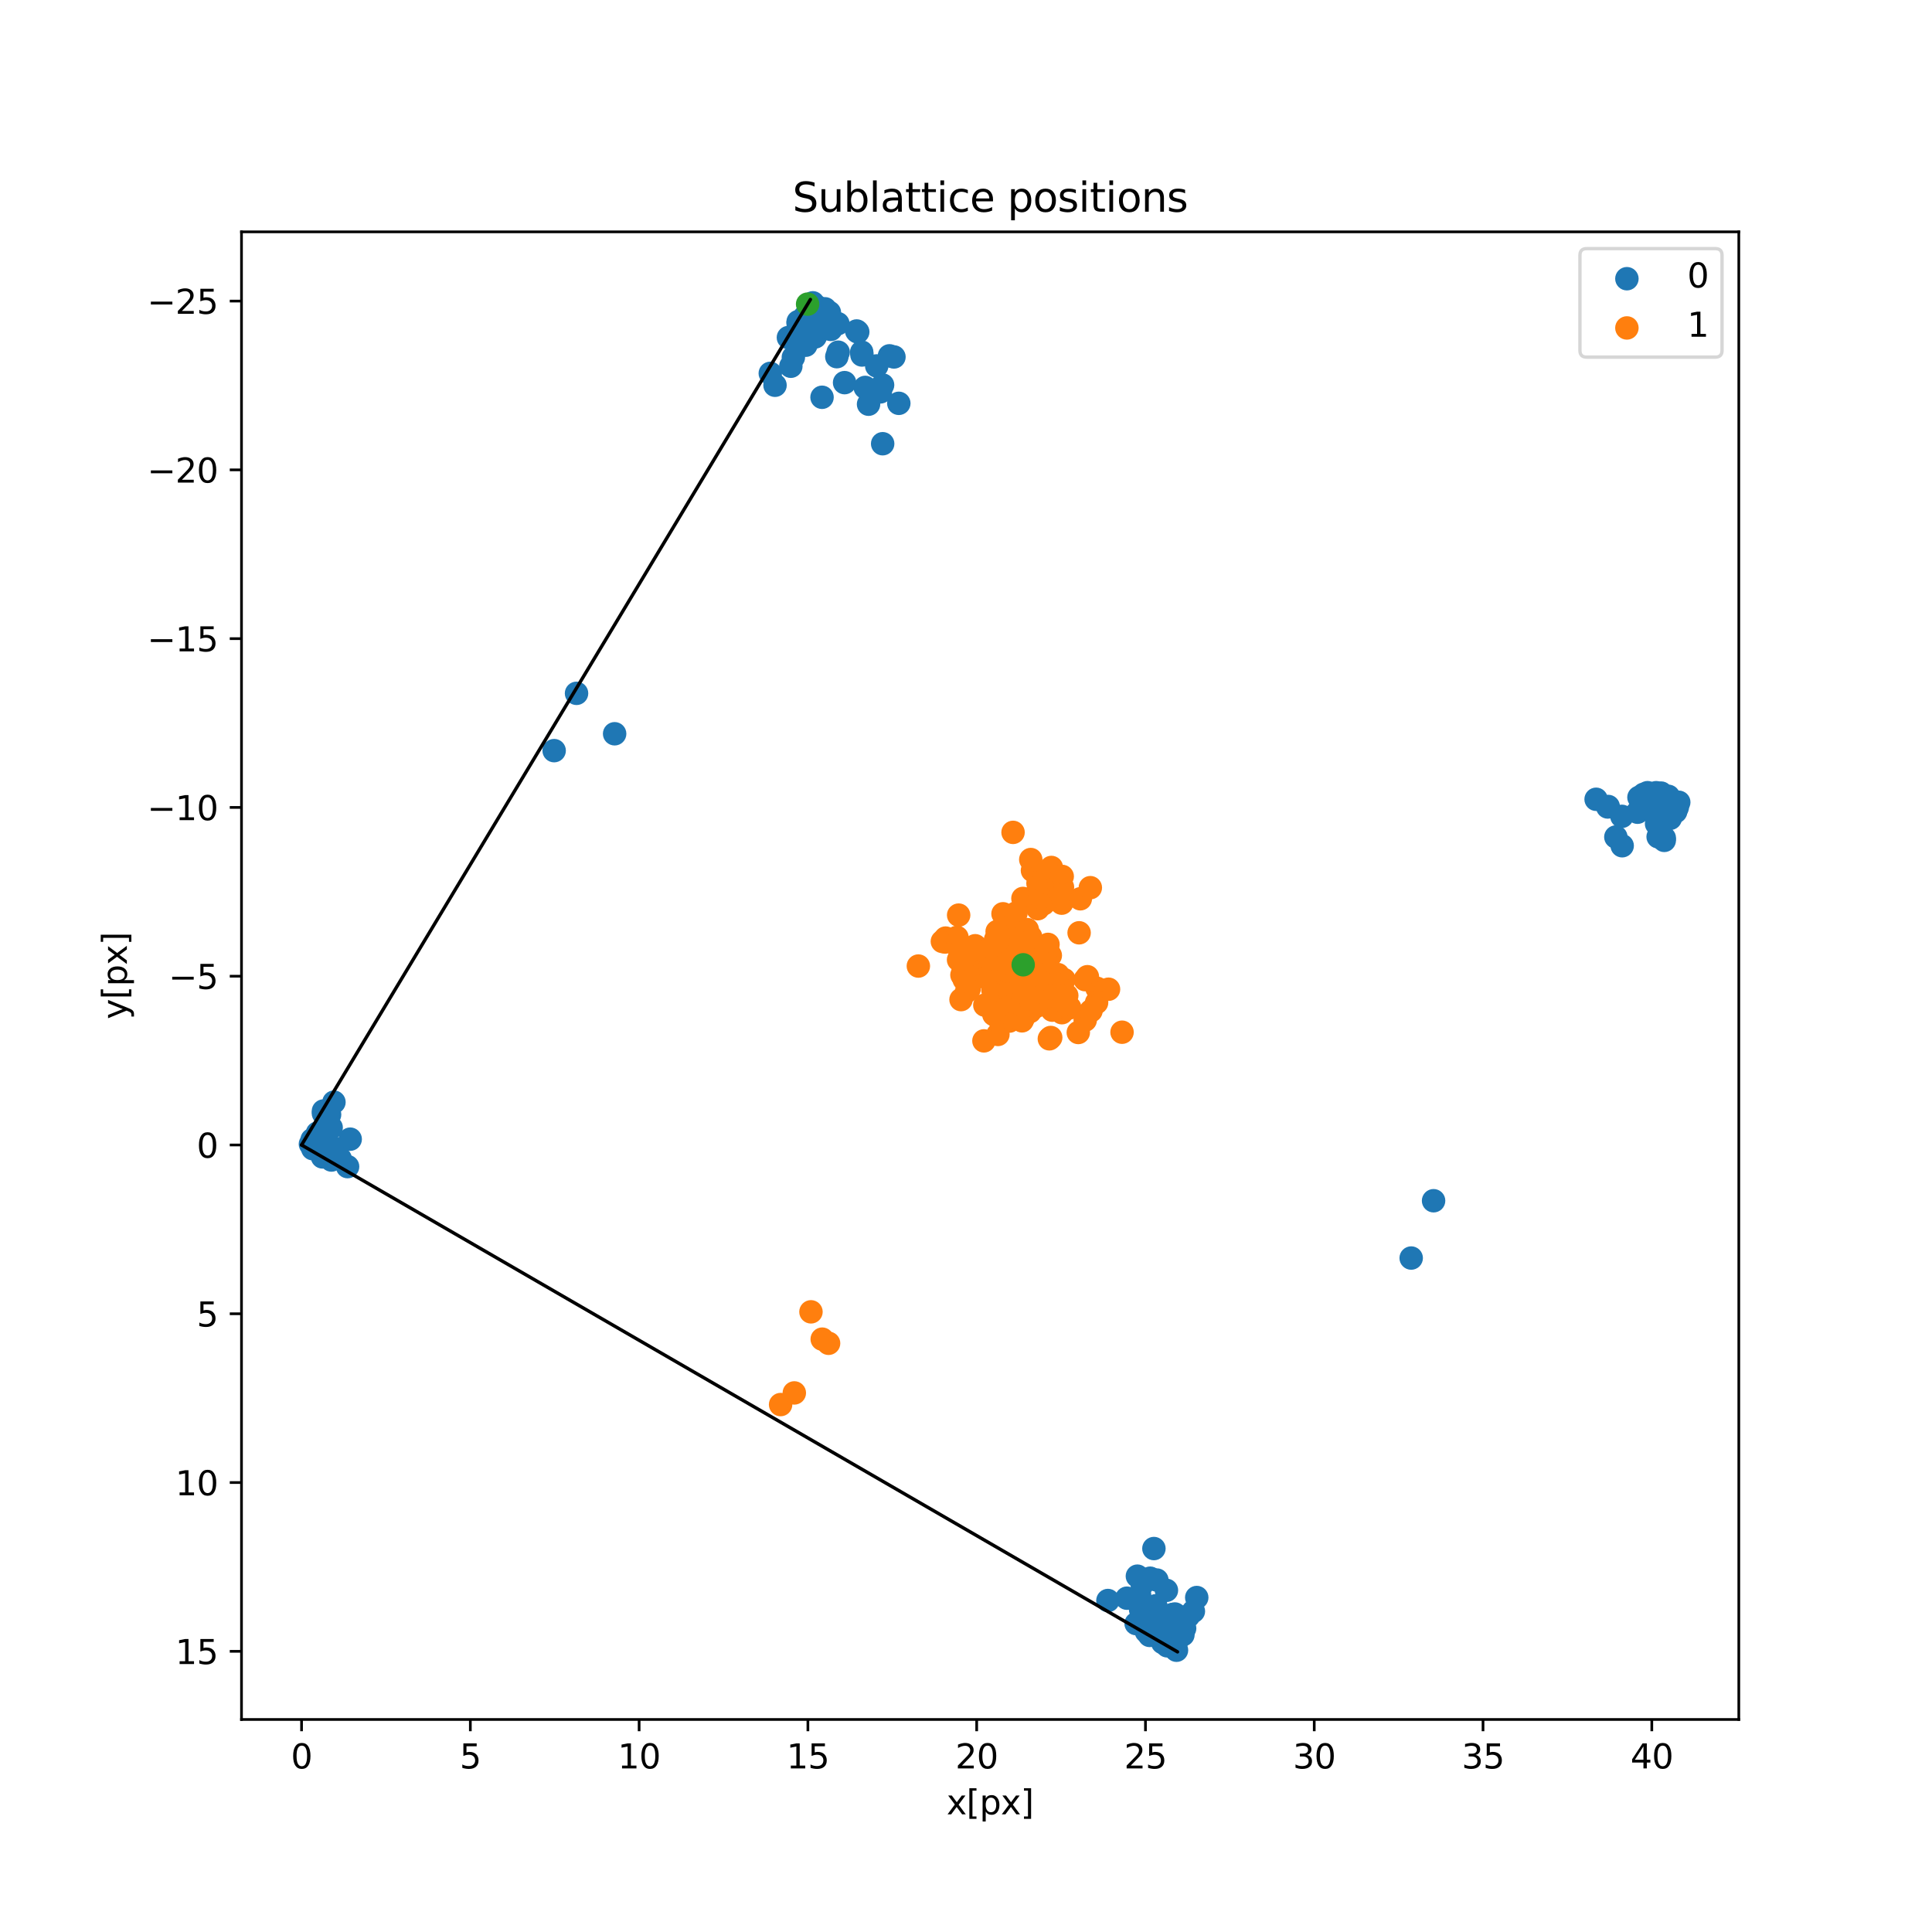 <?xml version="1.0" encoding="utf-8" standalone="no"?>
<!DOCTYPE svg PUBLIC "-//W3C//DTD SVG 1.1//EN"
  "http://www.w3.org/Graphics/SVG/1.1/DTD/svg11.dtd">
<svg xmlns:xlink="http://www.w3.org/1999/xlink" width="576pt" height="576pt" viewBox="0 0 576 576" xmlns="http://www.w3.org/2000/svg" version="1.1">
 <defs>
  <style type="text/css">*{stroke-linejoin: round; stroke-linecap: butt}</style>
 </defs>
 <g id="figure_1">
  <g id="patch_1">
   <path d="M 0 576 
L 576 576 
L 576 0 
L 0 0 
z
" style="fill: #ffffff"/>
  </g>
  <g id="axes_1">
   <g id="patch_2">
    <path d="M 72 512.64 
L 518.4 512.64 
L 518.4 69.12 
L 72 69.12 
z
" style="fill: #ffffff"/>
   </g>
   <g id="PathCollection_1">
    <defs>
     <path id="m4d9308fcfe" d="M 0 3 
C 0.796 3 1.559 2.684 2.121 2.121 
C 2.684 1.559 3 0.796 3 0 
C 3 -0.796 2.684 -1.559 2.121 -2.121 
C 1.559 -2.684 0.796 -3 0 -3 
C -0.796 -3 -1.559 -2.684 -2.121 -2.121 
C -2.684 -1.559 -3 -0.796 -3 0 
C -3 0.796 -2.684 1.559 -2.121 2.121 
C -1.559 2.684 -0.796 3 0 3 
z
" style="stroke: #1f77b4"/>
    </defs>
    <g clip-path="url(#pa09d59e43c)">
     <use xlink:href="#m4d9308fcfe" x="483.548" y="243.385" style="fill: #1f77b4; stroke: #1f77b4"/>
     <use xlink:href="#m4d9308fcfe" x="479.469" y="240.446" style="fill: #1f77b4; stroke: #1f77b4"/>
     <use xlink:href="#m4d9308fcfe" x="488.634" y="237.727" style="fill: #1f77b4; stroke: #1f77b4"/>
     <use xlink:href="#m4d9308fcfe" x="493.757" y="236.337" style="fill: #1f77b4; stroke: #1f77b4"/>
     <use xlink:href="#m4d9308fcfe" x="247.69" y="98.206" style="fill: #1f77b4; stroke: #1f77b4"/>
     <use xlink:href="#m4d9308fcfe" x="346.572" y="483.809" style="fill: #1f77b4; stroke: #1f77b4"/>
     <use xlink:href="#m4d9308fcfe" x="104.405" y="339.626" style="fill: #1f77b4; stroke: #1f77b4"/>
     <use xlink:href="#m4d9308fcfe" x="499.62" y="240.126" style="fill: #1f77b4; stroke: #1f77b4"/>
     <use xlink:href="#m4d9308fcfe" x="96.437" y="331.23" style="fill: #1f77b4; stroke: #1f77b4"/>
     <use xlink:href="#m4d9308fcfe" x="103.627" y="347.809" style="fill: #1f77b4; stroke: #1f77b4"/>
     <use xlink:href="#m4d9308fcfe" x="427.403" y="357.983" style="fill: #1f77b4; stroke: #1f77b4"/>
     <use xlink:href="#m4d9308fcfe" x="350.092" y="490.276" style="fill: #1f77b4; stroke: #1f77b4"/>
     <use xlink:href="#m4d9308fcfe" x="488.209" y="242.15" style="fill: #1f77b4; stroke: #1f77b4"/>
     <use xlink:href="#m4d9308fcfe" x="165.212" y="223.793" style="fill: #1f77b4; stroke: #1f77b4"/>
     <use xlink:href="#m4d9308fcfe" x="92.994" y="341.65" style="fill: #1f77b4; stroke: #1f77b4"/>
     <use xlink:href="#m4d9308fcfe" x="496.177" y="250.546" style="fill: #1f77b4; stroke: #1f77b4"/>
     <use xlink:href="#m4d9308fcfe" x="346.608" y="483.148" style="fill: #1f77b4; stroke: #1f77b4"/>
     <use xlink:href="#m4d9308fcfe" x="246.042" y="97.967" style="fill: #1f77b4; stroke: #1f77b4"/>
     <use xlink:href="#m4d9308fcfe" x="183.244" y="218.763" style="fill: #1f77b4; stroke: #1f77b4"/>
     <use xlink:href="#m4d9308fcfe" x="343.78" y="480.292" style="fill: #1f77b4; stroke: #1f77b4"/>
     <use xlink:href="#m4d9308fcfe" x="345.316" y="486.059" style="fill: #1f77b4; stroke: #1f77b4"/>
     <use xlink:href="#m4d9308fcfe" x="251.802" y="114.077" style="fill: #1f77b4; stroke: #1f77b4"/>
     <use xlink:href="#m4d9308fcfe" x="243.04" y="100.435" style="fill: #1f77b4; stroke: #1f77b4"/>
     <use xlink:href="#m4d9308fcfe" x="344.023" y="461.68" style="fill: #1f77b4; stroke: #1f77b4"/>
     <use xlink:href="#m4d9308fcfe" x="258.947" y="120.509" style="fill: #1f77b4; stroke: #1f77b4"/>
     <use xlink:href="#m4d9308fcfe" x="237.964" y="95.891" style="fill: #1f77b4; stroke: #1f77b4"/>
     <use xlink:href="#m4d9308fcfe" x="171.887" y="206.707" style="fill: #1f77b4; stroke: #1f77b4"/>
     <use xlink:href="#m4d9308fcfe" x="497.767" y="240.135" style="fill: #1f77b4; stroke: #1f77b4"/>
     <use xlink:href="#m4d9308fcfe" x="420.728" y="375.069" style="fill: #1f77b4; stroke: #1f77b4"/>
     <use xlink:href="#m4d9308fcfe" x="229.652" y="111.308" style="fill: #1f77b4; stroke: #1f77b4"/>
     <use xlink:href="#m4d9308fcfe" x="263.129" y="114.78" style="fill: #1f77b4; stroke: #1f77b4"/>
     <use xlink:href="#m4d9308fcfe" x="494.981" y="243.634" style="fill: #1f77b4; stroke: #1f77b4"/>
     <use xlink:href="#m4d9308fcfe" x="349.574" y="481.341" style="fill: #1f77b4; stroke: #1f77b4"/>
     <use xlink:href="#m4d9308fcfe" x="242.347" y="100.585" style="fill: #1f77b4; stroke: #1f77b4"/>
     <use xlink:href="#m4d9308fcfe" x="98.823" y="345.843" style="fill: #1f77b4; stroke: #1f77b4"/>
     <use xlink:href="#m4d9308fcfe" x="96.431" y="331.935" style="fill: #1f77b4; stroke: #1f77b4"/>
     <use xlink:href="#m4d9308fcfe" x="97.794" y="333.71" style="fill: #1f77b4; stroke: #1f77b4"/>
     <use xlink:href="#m4d9308fcfe" x="350.267" y="481.191" style="fill: #1f77b4; stroke: #1f77b4"/>
     <use xlink:href="#m4d9308fcfe" x="349.594" y="484.345" style="fill: #1f77b4; stroke: #1f77b4"/>
     <use xlink:href="#m4d9308fcfe" x="340.054" y="479.837" style="fill: #1f77b4; stroke: #1f77b4"/>
     <use xlink:href="#m4d9308fcfe" x="257.959" y="115.505" style="fill: #1f77b4; stroke: #1f77b4"/>
     <use xlink:href="#m4d9308fcfe" x="496.184" y="249.842" style="fill: #1f77b4; stroke: #1f77b4"/>
     <use xlink:href="#m4d9308fcfe" x="350.27" y="491.493" style="fill: #1f77b4; stroke: #1f77b4"/>
     <use xlink:href="#m4d9308fcfe" x="93.049" y="339.792" style="fill: #1f77b4; stroke: #1f77b4"/>
     <use xlink:href="#m4d9308fcfe" x="261.383" y="109.096" style="fill: #1f77b4; stroke: #1f77b4"/>
     <use xlink:href="#m4d9308fcfe" x="235.778" y="109.19" style="fill: #1f77b4; stroke: #1f77b4"/>
     <use xlink:href="#m4d9308fcfe" x="249.485" y="106.336" style="fill: #1f77b4; stroke: #1f77b4"/>
     <use xlink:href="#m4d9308fcfe" x="242.344" y="90.283" style="fill: #1f77b4; stroke: #1f77b4"/>
     <use xlink:href="#m4d9308fcfe" x="231.061" y="114.859" style="fill: #1f77b4; stroke: #1f77b4"/>
     <use xlink:href="#m4d9308fcfe" x="499.565" y="241.984" style="fill: #1f77b4; stroke: #1f77b4"/>
     <use xlink:href="#m4d9308fcfe" x="342.904" y="470.52" style="fill: #1f77b4; stroke: #1f77b4"/>
     <use xlink:href="#m4d9308fcfe" x="237.935" y="96.335" style="fill: #1f77b4; stroke: #1f77b4"/>
     <use xlink:href="#m4d9308fcfe" x="345.8" y="485.381" style="fill: #1f77b4; stroke: #1f77b4"/>
     <use xlink:href="#m4d9308fcfe" x="338.718" y="484.055" style="fill: #1f77b4; stroke: #1f77b4"/>
     <use xlink:href="#m4d9308fcfe" x="350.758" y="491.993" style="fill: #1f77b4; stroke: #1f77b4"/>
     <use xlink:href="#m4d9308fcfe" x="267.968" y="120.246" style="fill: #1f77b4; stroke: #1f77b4"/>
     <use xlink:href="#m4d9308fcfe" x="346.987" y="486.502" style="fill: #1f77b4; stroke: #1f77b4"/>
     <use xlink:href="#m4d9308fcfe" x="346.371" y="481.765" style="fill: #1f77b4; stroke: #1f77b4"/>
     <use xlink:href="#m4d9308fcfe" x="256.985" y="105.837" style="fill: #1f77b4; stroke: #1f77b4"/>
     <use xlink:href="#m4d9308fcfe" x="354.341" y="481.778" style="fill: #1f77b4; stroke: #1f77b4"/>
     <use xlink:href="#m4d9308fcfe" x="351.317" y="481.89" style="fill: #1f77b4; stroke: #1f77b4"/>
     <use xlink:href="#m4d9308fcfe" x="356.793" y="476.283" style="fill: #1f77b4; stroke: #1f77b4"/>
     <use xlink:href="#m4d9308fcfe" x="339.098" y="469.913" style="fill: #1f77b4; stroke: #1f77b4"/>
     <use xlink:href="#m4d9308fcfe" x="238.273" y="99.998" style="fill: #1f77b4; stroke: #1f77b4"/>
     <use xlink:href="#m4d9308fcfe" x="241.297" y="99.886" style="fill: #1f77b4; stroke: #1f77b4"/>
     <use xlink:href="#m4d9308fcfe" x="263.154" y="132.291" style="fill: #1f77b4; stroke: #1f77b4"/>
     <use xlink:href="#m4d9308fcfe" x="247.272" y="93.166" style="fill: #1f77b4; stroke: #1f77b4"/>
     <use xlink:href="#m4d9308fcfe" x="500.064" y="240.687" style="fill: #1f77b4; stroke: #1f77b4"/>
     <use xlink:href="#m4d9308fcfe" x="348.374" y="487.23" style="fill: #1f77b4; stroke: #1f77b4"/>
     <use xlink:href="#m4d9308fcfe" x="500.498" y="239.185" style="fill: #1f77b4; stroke: #1f77b4"/>
     <use xlink:href="#m4d9308fcfe" x="493.41" y="242.605" style="fill: #1f77b4; stroke: #1f77b4"/>
     <use xlink:href="#m4d9308fcfe" x="496.9" y="242.595" style="fill: #1f77b4; stroke: #1f77b4"/>
     <use xlink:href="#m4d9308fcfe" x="481.746" y="249.544" style="fill: #1f77b4; stroke: #1f77b4"/>
     <use xlink:href="#m4d9308fcfe" x="352.083" y="486.965" style="fill: #1f77b4; stroke: #1f77b4"/>
     <use xlink:href="#m4d9308fcfe" x="92.55" y="341.089" style="fill: #1f77b4; stroke: #1f77b4"/>
     <use xlink:href="#m4d9308fcfe" x="98.731" y="336.17" style="fill: #1f77b4; stroke: #1f77b4"/>
     <use xlink:href="#m4d9308fcfe" x="247.229" y="94.989" style="fill: #1f77b4; stroke: #1f77b4"/>
     <use xlink:href="#m4d9308fcfe" x="495.238" y="236.454" style="fill: #1f77b4; stroke: #1f77b4"/>
     <use xlink:href="#m4d9308fcfe" x="349.008" y="487.494" style="fill: #1f77b4; stroke: #1f77b4"/>
     <use xlink:href="#m4d9308fcfe" x="240.236" y="102.919" style="fill: #1f77b4; stroke: #1f77b4"/>
     <use xlink:href="#m4d9308fcfe" x="101.415" y="345.448" style="fill: #1f77b4; stroke: #1f77b4"/>
     <use xlink:href="#m4d9308fcfe" x="493.884" y="245.606" style="fill: #1f77b4; stroke: #1f77b4"/>
     <use xlink:href="#m4d9308fcfe" x="344.907" y="471.071" style="fill: #1f77b4; stroke: #1f77b4"/>
     <use xlink:href="#m4d9308fcfe" x="243.688" y="91.508" style="fill: #1f77b4; stroke: #1f77b4"/>
     <use xlink:href="#m4d9308fcfe" x="97.686" y="344.237" style="fill: #1f77b4; stroke: #1f77b4"/>
     <use xlink:href="#m4d9308fcfe" x="340.545" y="472.324" style="fill: #1f77b4; stroke: #1f77b4"/>
     <use xlink:href="#m4d9308fcfe" x="347.757" y="474.131" style="fill: #1f77b4; stroke: #1f77b4"/>
     <use xlink:href="#m4d9308fcfe" x="262.472" y="116.834" style="fill: #1f77b4; stroke: #1f77b4"/>
     <use xlink:href="#m4d9308fcfe" x="249.893" y="105.002" style="fill: #1f77b4; stroke: #1f77b4"/>
     <use xlink:href="#m4d9308fcfe" x="349.699" y="485.739" style="fill: #1f77b4; stroke: #1f77b4"/>
     <use xlink:href="#m4d9308fcfe" x="256.908" y="104.981" style="fill: #1f77b4; stroke: #1f77b4"/>
     <use xlink:href="#m4d9308fcfe" x="245.079" y="118.444" style="fill: #1f77b4; stroke: #1f77b4"/>
     <use xlink:href="#m4d9308fcfe" x="491.199" y="236.328" style="fill: #1f77b4; stroke: #1f77b4"/>
     <use xlink:href="#m4d9308fcfe" x="494.353" y="249.482" style="fill: #1f77b4; stroke: #1f77b4"/>
     <use xlink:href="#m4d9308fcfe" x="490.067" y="236.795" style="fill: #1f77b4; stroke: #1f77b4"/>
     <use xlink:href="#m4d9308fcfe" x="242.915" y="96.037" style="fill: #1f77b4; stroke: #1f77b4"/>
     <use xlink:href="#m4d9308fcfe" x="341.775" y="486.43" style="fill: #1f77b4; stroke: #1f77b4"/>
     <use xlink:href="#m4d9308fcfe" x="479.321" y="240.588" style="fill: #1f77b4; stroke: #1f77b4"/>
     <use xlink:href="#m4d9308fcfe" x="498.25" y="241.122" style="fill: #1f77b4; stroke: #1f77b4"/>
     <use xlink:href="#m4d9308fcfe" x="346.054" y="482.054" style="fill: #1f77b4; stroke: #1f77b4"/>
     <use xlink:href="#m4d9308fcfe" x="347.99" y="490.679" style="fill: #1f77b4; stroke: #1f77b4"/>
     <use xlink:href="#m4d9308fcfe" x="95.781" y="340.732" style="fill: #1f77b4; stroke: #1f77b4"/>
     <use xlink:href="#m4d9308fcfe" x="249.806" y="96.491" style="fill: #1f77b4; stroke: #1f77b4"/>
     <use xlink:href="#m4d9308fcfe" x="243.275" y="98.247" style="fill: #1f77b4; stroke: #1f77b4"/>
     <use xlink:href="#m4d9308fcfe" x="98.262" y="332.294" style="fill: #1f77b4; stroke: #1f77b4"/>
     <use xlink:href="#m4d9308fcfe" x="355.791" y="480.38" style="fill: #1f77b4; stroke: #1f77b4"/>
     <use xlink:href="#m4d9308fcfe" x="96.146" y="344.918" style="fill: #1f77b4; stroke: #1f77b4"/>
     <use xlink:href="#m4d9308fcfe" x="93.248" y="342.466" style="fill: #1f77b4; stroke: #1f77b4"/>
     <use xlink:href="#m4d9308fcfe" x="499.644" y="241.531" style="fill: #1f77b4; stroke: #1f77b4"/>
     <use xlink:href="#m4d9308fcfe" x="353.179" y="485.468" style="fill: #1f77b4; stroke: #1f77b4"/>
     <use xlink:href="#m4d9308fcfe" x="236.532" y="106.526" style="fill: #1f77b4; stroke: #1f77b4"/>
     <use xlink:href="#m4d9308fcfe" x="237.615" y="100.265" style="fill: #1f77b4; stroke: #1f77b4"/>
     <use xlink:href="#m4d9308fcfe" x="496.833" y="241.044" style="fill: #1f77b4; stroke: #1f77b4"/>
     <use xlink:href="#m4d9308fcfe" x="342.808" y="485.285" style="fill: #1f77b4; stroke: #1f77b4"/>
     <use xlink:href="#m4d9308fcfe" x="97.542" y="343.981" style="fill: #1f77b4; stroke: #1f77b4"/>
     <use xlink:href="#m4d9308fcfe" x="330.315" y="477.172" style="fill: #1f77b4; stroke: #1f77b4"/>
     <use xlink:href="#m4d9308fcfe" x="235.054" y="100.633" style="fill: #1f77b4; stroke: #1f77b4"/>
     <use xlink:href="#m4d9308fcfe" x="239.435" y="96.308" style="fill: #1f77b4; stroke: #1f77b4"/>
     <use xlink:href="#m4d9308fcfe" x="335.974" y="476.478" style="fill: #1f77b4; stroke: #1f77b4"/>
     <use xlink:href="#m4d9308fcfe" x="245.976" y="92.066" style="fill: #1f77b4; stroke: #1f77b4"/>
     <use xlink:href="#m4d9308fcfe" x="342.743" y="487.574" style="fill: #1f77b4; stroke: #1f77b4"/>
     <use xlink:href="#m4d9308fcfe" x="495.18" y="243.986" style="fill: #1f77b4; stroke: #1f77b4"/>
     <use xlink:href="#m4d9308fcfe" x="496.573" y="237.811" style="fill: #1f77b4; stroke: #1f77b4"/>
     <use xlink:href="#m4d9308fcfe" x="346.638" y="489.71" style="fill: #1f77b4; stroke: #1f77b4"/>
     <use xlink:href="#m4d9308fcfe" x="245.686" y="93.504" style="fill: #1f77b4; stroke: #1f77b4"/>
     <use xlink:href="#m4d9308fcfe" x="99.674" y="344.484" style="fill: #1f77b4; stroke: #1f77b4"/>
     <use xlink:href="#m4d9308fcfe" x="350.709" y="489.501" style="fill: #1f77b4; stroke: #1f77b4"/>
     <use xlink:href="#m4d9308fcfe" x="352.674" y="487.388" style="fill: #1f77b4; stroke: #1f77b4"/>
     <use xlink:href="#m4d9308fcfe" x="95.736" y="342.687" style="fill: #1f77b4; stroke: #1f77b4"/>
     <use xlink:href="#m4d9308fcfe" x="265.181" y="106.089" style="fill: #1f77b4; stroke: #1f77b4"/>
     <use xlink:href="#m4d9308fcfe" x="98.487" y="341.594" style="fill: #1f77b4; stroke: #1f77b4"/>
     <use xlink:href="#m4d9308fcfe" x="339.747" y="475.502" style="fill: #1f77b4; stroke: #1f77b4"/>
     <use xlink:href="#m4d9308fcfe" x="239.94" y="94.388" style="fill: #1f77b4; stroke: #1f77b4"/>
     <use xlink:href="#m4d9308fcfe" x="255.724" y="98.959" style="fill: #1f77b4; stroke: #1f77b4"/>
     <use xlink:href="#m4d9308fcfe" x="266.521" y="106.419" style="fill: #1f77b4; stroke: #1f77b4"/>
     <use xlink:href="#m4d9308fcfe" x="342.63" y="486.7" style="fill: #1f77b4; stroke: #1f77b4"/>
     <use xlink:href="#m4d9308fcfe" x="94.643" y="337.806" style="fill: #1f77b4; stroke: #1f77b4"/>
     <use xlink:href="#m4d9308fcfe" x="483.63" y="252.146" style="fill: #1f77b4; stroke: #1f77b4"/>
     <use xlink:href="#m4d9308fcfe" x="497.403" y="237.413" style="fill: #1f77b4; stroke: #1f77b4"/>
     <use xlink:href="#m4d9308fcfe" x="99.563" y="328.595" style="fill: #1f77b4; stroke: #1f77b4"/>
     <use xlink:href="#m4d9308fcfe" x="344.589" y="478.744" style="fill: #1f77b4; stroke: #1f77b4"/>
     <use xlink:href="#m4d9308fcfe" x="345.509" y="482.776" style="fill: #1f77b4; stroke: #1f77b4"/>
     <use xlink:href="#m4d9308fcfe" x="497.971" y="243.97" style="fill: #1f77b4; stroke: #1f77b4"/>
     <use xlink:href="#m4d9308fcfe" x="255.403" y="98.679" style="fill: #1f77b4; stroke: #1f77b4"/>
     <use xlink:href="#m4d9308fcfe" x="475.86" y="238.296" style="fill: #1f77b4; stroke: #1f77b4"/>
    </g>
   </g>
   <g id="PathCollection_2">
    <defs>
     <path id="me19d5f1878" d="M 0 3 
C 0.796 3 1.559 2.684 2.121 2.121 
C 2.684 1.559 3 0.796 3 0 
C 3 -0.796 2.684 -1.559 2.121 -2.121 
C 1.559 -2.684 0.796 -3 0 -3 
C -0.796 -3 -1.559 -2.684 -2.121 -2.121 
C -2.684 -1.559 -3 -0.796 -3 0 
C -3 0.796 -2.684 1.559 -2.121 2.121 
C -1.559 2.684 -0.796 3 0 3 
z
" style="stroke: #ff7f0e"/>
    </defs>
    <g clip-path="url(#pa09d59e43c)">
     <use xlink:href="#me19d5f1878" x="315.747" y="291.645" style="fill: #ff7f0e; stroke: #ff7f0e"/>
     <use xlink:href="#me19d5f1878" x="304.946" y="287.843" style="fill: #ff7f0e; stroke: #ff7f0e"/>
     <use xlink:href="#me19d5f1878" x="299.181" y="299.428" style="fill: #ff7f0e; stroke: #ff7f0e"/>
     <use xlink:href="#me19d5f1878" x="287.455" y="292.025" style="fill: #ff7f0e; stroke: #ff7f0e"/>
     <use xlink:href="#me19d5f1878" x="310.02" y="285.328" style="fill: #ff7f0e; stroke: #ff7f0e"/>
     <use xlink:href="#me19d5f1878" x="303.848" y="288.463" style="fill: #ff7f0e; stroke: #ff7f0e"/>
     <use xlink:href="#me19d5f1878" x="300.936" y="304.426" style="fill: #ff7f0e; stroke: #ff7f0e"/>
     <use xlink:href="#me19d5f1878" x="323.545" y="304.126" style="fill: #ff7f0e; stroke: #ff7f0e"/>
     <use xlink:href="#me19d5f1878" x="301.199" y="287.059" style="fill: #ff7f0e; stroke: #ff7f0e"/>
     <use xlink:href="#me19d5f1878" x="232.726" y="418.753" style="fill: #ff7f0e; stroke: #ff7f0e"/>
     <use xlink:href="#me19d5f1878" x="301.701" y="297.755" style="fill: #ff7f0e; stroke: #ff7f0e"/>
     <use xlink:href="#me19d5f1878" x="321.48" y="307.823" style="fill: #ff7f0e; stroke: #ff7f0e"/>
     <use xlink:href="#me19d5f1878" x="311.134" y="269.46" style="fill: #ff7f0e; stroke: #ff7f0e"/>
     <use xlink:href="#me19d5f1878" x="313.282" y="268.075" style="fill: #ff7f0e; stroke: #ff7f0e"/>
     <use xlink:href="#me19d5f1878" x="299.806" y="279.96" style="fill: #ff7f0e; stroke: #ff7f0e"/>
     <use xlink:href="#me19d5f1878" x="313.342" y="263.704" style="fill: #ff7f0e; stroke: #ff7f0e"/>
     <use xlink:href="#me19d5f1878" x="330.492" y="294.924" style="fill: #ff7f0e; stroke: #ff7f0e"/>
     <use xlink:href="#me19d5f1878" x="300.346" y="288.231" style="fill: #ff7f0e; stroke: #ff7f0e"/>
     <use xlink:href="#me19d5f1878" x="307.278" y="279.299" style="fill: #ff7f0e; stroke: #ff7f0e"/>
     <use xlink:href="#me19d5f1878" x="313.453" y="258.623" style="fill: #ff7f0e; stroke: #ff7f0e"/>
     <use xlink:href="#me19d5f1878" x="247.03" y="400.482" style="fill: #ff7f0e; stroke: #ff7f0e"/>
     <use xlink:href="#me19d5f1878" x="307.064" y="267.95" style="fill: #ff7f0e; stroke: #ff7f0e"/>
     <use xlink:href="#me19d5f1878" x="301.904" y="289.254" style="fill: #ff7f0e; stroke: #ff7f0e"/>
     <use xlink:href="#me19d5f1878" x="308.689" y="299.028" style="fill: #ff7f0e; stroke: #ff7f0e"/>
     <use xlink:href="#me19d5f1878" x="241.778" y="391.107" style="fill: #ff7f0e; stroke: #ff7f0e"/>
     <use xlink:href="#me19d5f1878" x="297.81" y="292.021" style="fill: #ff7f0e; stroke: #ff7f0e"/>
     <use xlink:href="#me19d5f1878" x="307.083" y="301.608" style="fill: #ff7f0e; stroke: #ff7f0e"/>
     <use xlink:href="#me19d5f1878" x="236.815" y="415.281" style="fill: #ff7f0e; stroke: #ff7f0e"/>
     <use xlink:href="#me19d5f1878" x="290.994" y="291.498" style="fill: #ff7f0e; stroke: #ff7f0e"/>
     <use xlink:href="#me19d5f1878" x="303.858" y="284.292" style="fill: #ff7f0e; stroke: #ff7f0e"/>
     <use xlink:href="#me19d5f1878" x="281.92" y="279.674" style="fill: #ff7f0e; stroke: #ff7f0e"/>
     <use xlink:href="#me19d5f1878" x="304.961" y="296.107" style="fill: #ff7f0e; stroke: #ff7f0e"/>
     <use xlink:href="#me19d5f1878" x="286.791" y="290.675" style="fill: #ff7f0e; stroke: #ff7f0e"/>
     <use xlink:href="#me19d5f1878" x="316.588" y="301.92" style="fill: #ff7f0e; stroke: #ff7f0e"/>
     <use xlink:href="#me19d5f1878" x="323.521" y="292.072" style="fill: #ff7f0e; stroke: #ff7f0e"/>
     <use xlink:href="#me19d5f1878" x="245.135" y="399.25" style="fill: #ff7f0e; stroke: #ff7f0e"/>
     <use xlink:href="#me19d5f1878" x="321.723" y="278.101" style="fill: #ff7f0e; stroke: #ff7f0e"/>
     <use xlink:href="#me19d5f1878" x="322.084" y="267.959" style="fill: #ff7f0e; stroke: #ff7f0e"/>
     <use xlink:href="#me19d5f1878" x="286.236" y="284.238" style="fill: #ff7f0e; stroke: #ff7f0e"/>
     <use xlink:href="#me19d5f1878" x="304.975" y="267.858" style="fill: #ff7f0e; stroke: #ff7f0e"/>
     <use xlink:href="#me19d5f1878" x="304.079" y="277.884" style="fill: #ff7f0e; stroke: #ff7f0e"/>
     <use xlink:href="#me19d5f1878" x="310.877" y="265.613" style="fill: #ff7f0e; stroke: #ff7f0e"/>
     <use xlink:href="#me19d5f1878" x="306.499" y="286.06" style="fill: #ff7f0e; stroke: #ff7f0e"/>
     <use xlink:href="#me19d5f1878" x="307.852" y="299.332" style="fill: #ff7f0e; stroke: #ff7f0e"/>
     <use xlink:href="#me19d5f1878" x="327.064" y="294.65" style="fill: #ff7f0e; stroke: #ff7f0e"/>
     <use xlink:href="#me19d5f1878" x="307.335" y="282.23" style="fill: #ff7f0e; stroke: #ff7f0e"/>
     <use xlink:href="#me19d5f1878" x="308.935" y="300.027" style="fill: #ff7f0e; stroke: #ff7f0e"/>
     <use xlink:href="#me19d5f1878" x="312.85" y="309.709" style="fill: #ff7f0e; stroke: #ff7f0e"/>
     <use xlink:href="#me19d5f1878" x="287.173" y="288.643" style="fill: #ff7f0e; stroke: #ff7f0e"/>
     <use xlink:href="#me19d5f1878" x="313.731" y="293.869" style="fill: #ff7f0e; stroke: #ff7f0e"/>
     <use xlink:href="#me19d5f1878" x="296.096" y="293.018" style="fill: #ff7f0e; stroke: #ff7f0e"/>
     <use xlink:href="#me19d5f1878" x="290.737" y="281.962" style="fill: #ff7f0e; stroke: #ff7f0e"/>
     <use xlink:href="#me19d5f1878" x="299.034" y="272.432" style="fill: #ff7f0e; stroke: #ff7f0e"/>
     <use xlink:href="#me19d5f1878" x="288.192" y="295.583" style="fill: #ff7f0e; stroke: #ff7f0e"/>
     <use xlink:href="#me19d5f1878" x="302.186" y="276.242" style="fill: #ff7f0e; stroke: #ff7f0e"/>
     <use xlink:href="#me19d5f1878" x="307.816" y="259.529" style="fill: #ff7f0e; stroke: #ff7f0e"/>
     <use xlink:href="#me19d5f1878" x="324.193" y="291.193" style="fill: #ff7f0e; stroke: #ff7f0e"/>
     <use xlink:href="#me19d5f1878" x="313.136" y="284.854" style="fill: #ff7f0e; stroke: #ff7f0e"/>
     <use xlink:href="#me19d5f1878" x="325.274" y="301.349" style="fill: #ff7f0e; stroke: #ff7f0e"/>
     <use xlink:href="#me19d5f1878" x="315.9" y="266.837" style="fill: #ff7f0e; stroke: #ff7f0e"/>
     <use xlink:href="#me19d5f1878" x="313.257" y="309.317" style="fill: #ff7f0e; stroke: #ff7f0e"/>
     <use xlink:href="#me19d5f1878" x="298.741" y="292.739" style="fill: #ff7f0e; stroke: #ff7f0e"/>
     <use xlink:href="#me19d5f1878" x="315.409" y="290.562" style="fill: #ff7f0e; stroke: #ff7f0e"/>
     <use xlink:href="#me19d5f1878" x="311.227" y="288.271" style="fill: #ff7f0e; stroke: #ff7f0e"/>
     <use xlink:href="#me19d5f1878" x="301.799" y="282.633" style="fill: #ff7f0e; stroke: #ff7f0e"/>
     <use xlink:href="#me19d5f1878" x="288.918" y="294.872" style="fill: #ff7f0e; stroke: #ff7f0e"/>
     <use xlink:href="#me19d5f1878" x="285.78" y="286.156" style="fill: #ff7f0e; stroke: #ff7f0e"/>
     <use xlink:href="#me19d5f1878" x="307.704" y="293.053" style="fill: #ff7f0e; stroke: #ff7f0e"/>
     <use xlink:href="#me19d5f1878" x="309.992" y="267.418" style="fill: #ff7f0e; stroke: #ff7f0e"/>
     <use xlink:href="#me19d5f1878" x="294.019" y="287.995" style="fill: #ff7f0e; stroke: #ff7f0e"/>
     <use xlink:href="#me19d5f1878" x="312.449" y="281.559" style="fill: #ff7f0e; stroke: #ff7f0e"/>
     <use xlink:href="#me19d5f1878" x="303.388" y="280.046" style="fill: #ff7f0e; stroke: #ff7f0e"/>
     <use xlink:href="#me19d5f1878" x="313.718" y="301.166" style="fill: #ff7f0e; stroke: #ff7f0e"/>
     <use xlink:href="#me19d5f1878" x="303.75" y="298.893" style="fill: #ff7f0e; stroke: #ff7f0e"/>
     <use xlink:href="#me19d5f1878" x="286.518" y="298.019" style="fill: #ff7f0e; stroke: #ff7f0e"/>
     <use xlink:href="#me19d5f1878" x="297.522" y="308.408" style="fill: #ff7f0e; stroke: #ff7f0e"/>
     <use xlink:href="#me19d5f1878" x="299.727" y="288.566" style="fill: #ff7f0e; stroke: #ff7f0e"/>
     <use xlink:href="#me19d5f1878" x="306.267" y="277.151" style="fill: #ff7f0e; stroke: #ff7f0e"/>
     <use xlink:href="#me19d5f1878" x="308.024" y="283.623" style="fill: #ff7f0e; stroke: #ff7f0e"/>
     <use xlink:href="#me19d5f1878" x="280.952" y="280.678" style="fill: #ff7f0e; stroke: #ff7f0e"/>
     <use xlink:href="#me19d5f1878" x="309.073" y="293.434" style="fill: #ff7f0e; stroke: #ff7f0e"/>
     <use xlink:href="#me19d5f1878" x="317.242" y="292.057" style="fill: #ff7f0e; stroke: #ff7f0e"/>
     <use xlink:href="#me19d5f1878" x="314.137" y="297.162" style="fill: #ff7f0e; stroke: #ff7f0e"/>
     <use xlink:href="#me19d5f1878" x="305.818" y="298.057" style="fill: #ff7f0e; stroke: #ff7f0e"/>
     <use xlink:href="#me19d5f1878" x="309.461" y="263.357" style="fill: #ff7f0e; stroke: #ff7f0e"/>
     <use xlink:href="#me19d5f1878" x="309.623" y="291.374" style="fill: #ff7f0e; stroke: #ff7f0e"/>
     <use xlink:href="#me19d5f1878" x="312.951" y="265.547" style="fill: #ff7f0e; stroke: #ff7f0e"/>
     <use xlink:href="#me19d5f1878" x="309.415" y="270.913" style="fill: #ff7f0e; stroke: #ff7f0e"/>
     <use xlink:href="#me19d5f1878" x="291.881" y="283.12" style="fill: #ff7f0e; stroke: #ff7f0e"/>
     <use xlink:href="#me19d5f1878" x="305.471" y="287.051" style="fill: #ff7f0e; stroke: #ff7f0e"/>
     <use xlink:href="#me19d5f1878" x="316.759" y="264.493" style="fill: #ff7f0e; stroke: #ff7f0e"/>
     <use xlink:href="#me19d5f1878" x="304.962" y="303.788" style="fill: #ff7f0e; stroke: #ff7f0e"/>
     <use xlink:href="#me19d5f1878" x="302.909" y="272.219" style="fill: #ff7f0e; stroke: #ff7f0e"/>
     <use xlink:href="#me19d5f1878" x="307.309" y="256.258" style="fill: #ff7f0e; stroke: #ff7f0e"/>
     <use xlink:href="#me19d5f1878" x="313.959" y="298.626" style="fill: #ff7f0e; stroke: #ff7f0e"/>
     <use xlink:href="#me19d5f1878" x="289.25" y="284.667" style="fill: #ff7f0e; stroke: #ff7f0e"/>
     <use xlink:href="#me19d5f1878" x="297.791" y="296.535" style="fill: #ff7f0e; stroke: #ff7f0e"/>
     <use xlink:href="#me19d5f1878" x="310.12" y="296.341" style="fill: #ff7f0e; stroke: #ff7f0e"/>
     <use xlink:href="#me19d5f1878" x="297.442" y="293.908" style="fill: #ff7f0e; stroke: #ff7f0e"/>
     <use xlink:href="#me19d5f1878" x="298.753" y="293.585" style="fill: #ff7f0e; stroke: #ff7f0e"/>
     <use xlink:href="#me19d5f1878" x="295.993" y="283.425" style="fill: #ff7f0e; stroke: #ff7f0e"/>
     <use xlink:href="#me19d5f1878" x="318.936" y="300.471" style="fill: #ff7f0e; stroke: #ff7f0e"/>
     <use xlink:href="#me19d5f1878" x="303.187" y="287.397" style="fill: #ff7f0e; stroke: #ff7f0e"/>
     <use xlink:href="#me19d5f1878" x="285.809" y="272.828" style="fill: #ff7f0e; stroke: #ff7f0e"/>
     <use xlink:href="#me19d5f1878" x="273.797" y="288.015" style="fill: #ff7f0e; stroke: #ff7f0e"/>
     <use xlink:href="#me19d5f1878" x="306.605" y="283.798" style="fill: #ff7f0e; stroke: #ff7f0e"/>
     <use xlink:href="#me19d5f1878" x="302.193" y="276.222" style="fill: #ff7f0e; stroke: #ff7f0e"/>
     <use xlink:href="#me19d5f1878" x="297.584" y="303.443" style="fill: #ff7f0e; stroke: #ff7f0e"/>
     <use xlink:href="#me19d5f1878" x="300.775" y="279.576" style="fill: #ff7f0e; stroke: #ff7f0e"/>
     <use xlink:href="#me19d5f1878" x="296.827" y="280.132" style="fill: #ff7f0e; stroke: #ff7f0e"/>
     <use xlink:href="#me19d5f1878" x="310.06" y="288.323" style="fill: #ff7f0e; stroke: #ff7f0e"/>
     <use xlink:href="#me19d5f1878" x="314.918" y="292.141" style="fill: #ff7f0e; stroke: #ff7f0e"/>
     <use xlink:href="#me19d5f1878" x="301.833" y="280.808" style="fill: #ff7f0e; stroke: #ff7f0e"/>
     <use xlink:href="#me19d5f1878" x="312.639" y="284.12" style="fill: #ff7f0e; stroke: #ff7f0e"/>
     <use xlink:href="#me19d5f1878" x="318.042" y="296.8" style="fill: #ff7f0e; stroke: #ff7f0e"/>
     <use xlink:href="#me19d5f1878" x="309.286" y="299.516" style="fill: #ff7f0e; stroke: #ff7f0e"/>
     <use xlink:href="#me19d5f1878" x="316.52" y="269.266" style="fill: #ff7f0e; stroke: #ff7f0e"/>
     <use xlink:href="#me19d5f1878" x="301.66" y="299.743" style="fill: #ff7f0e; stroke: #ff7f0e"/>
     <use xlink:href="#me19d5f1878" x="314.603" y="297.534" style="fill: #ff7f0e; stroke: #ff7f0e"/>
     <use xlink:href="#me19d5f1878" x="310.365" y="266.634" style="fill: #ff7f0e; stroke: #ff7f0e"/>
     <use xlink:href="#me19d5f1878" x="304.113" y="295.277" style="fill: #ff7f0e; stroke: #ff7f0e"/>
     <use xlink:href="#me19d5f1878" x="307.435" y="295.384" style="fill: #ff7f0e; stroke: #ff7f0e"/>
     <use xlink:href="#me19d5f1878" x="281.792" y="280.854" style="fill: #ff7f0e; stroke: #ff7f0e"/>
     <use xlink:href="#me19d5f1878" x="310.2" y="299.525" style="fill: #ff7f0e; stroke: #ff7f0e"/>
     <use xlink:href="#me19d5f1878" x="297.728" y="294.502" style="fill: #ff7f0e; stroke: #ff7f0e"/>
     <use xlink:href="#me19d5f1878" x="325.067" y="264.649" style="fill: #ff7f0e; stroke: #ff7f0e"/>
     <use xlink:href="#me19d5f1878" x="296.303" y="302.469" style="fill: #ff7f0e; stroke: #ff7f0e"/>
     <use xlink:href="#me19d5f1878" x="306.145" y="283.473" style="fill: #ff7f0e; stroke: #ff7f0e"/>
     <use xlink:href="#me19d5f1878" x="294.299" y="291.29" style="fill: #ff7f0e; stroke: #ff7f0e"/>
     <use xlink:href="#me19d5f1878" x="334.522" y="307.741" style="fill: #ff7f0e; stroke: #ff7f0e"/>
     <use xlink:href="#me19d5f1878" x="326.933" y="298.906" style="fill: #ff7f0e; stroke: #ff7f0e"/>
     <use xlink:href="#me19d5f1878" x="297.949" y="283.775" style="fill: #ff7f0e; stroke: #ff7f0e"/>
     <use xlink:href="#me19d5f1878" x="310.35" y="282.479" style="fill: #ff7f0e; stroke: #ff7f0e"/>
     <use xlink:href="#me19d5f1878" x="309.492" y="268.5" style="fill: #ff7f0e; stroke: #ff7f0e"/>
     <use xlink:href="#me19d5f1878" x="297.422" y="280.065" style="fill: #ff7f0e; stroke: #ff7f0e"/>
     <use xlink:href="#me19d5f1878" x="288.831" y="293.918" style="fill: #ff7f0e; stroke: #ff7f0e"/>
     <use xlink:href="#me19d5f1878" x="309.608" y="291.974" style="fill: #ff7f0e; stroke: #ff7f0e"/>
     <use xlink:href="#me19d5f1878" x="294.839" y="282.904" style="fill: #ff7f0e; stroke: #ff7f0e"/>
     <use xlink:href="#me19d5f1878" x="304.693" y="304.347" style="fill: #ff7f0e; stroke: #ff7f0e"/>
     <use xlink:href="#me19d5f1878" x="307.008" y="297.688" style="fill: #ff7f0e; stroke: #ff7f0e"/>
     <use xlink:href="#me19d5f1878" x="314.958" y="295.721" style="fill: #ff7f0e; stroke: #ff7f0e"/>
     <use xlink:href="#me19d5f1878" x="302.028" y="248.162" style="fill: #ff7f0e; stroke: #ff7f0e"/>
     <use xlink:href="#me19d5f1878" x="318.724" y="300.296" style="fill: #ff7f0e; stroke: #ff7f0e"/>
     <use xlink:href="#me19d5f1878" x="293.346" y="310.32" style="fill: #ff7f0e; stroke: #ff7f0e"/>
     <use xlink:href="#me19d5f1878" x="296.01" y="295.122" style="fill: #ff7f0e; stroke: #ff7f0e"/>
     <use xlink:href="#me19d5f1878" x="285.314" y="279.471" style="fill: #ff7f0e; stroke: #ff7f0e"/>
     <use xlink:href="#me19d5f1878" x="306.033" y="283.03" style="fill: #ff7f0e; stroke: #ff7f0e"/>
     <use xlink:href="#me19d5f1878" x="316.686" y="261.294" style="fill: #ff7f0e; stroke: #ff7f0e"/>
     <use xlink:href="#me19d5f1878" x="297.282" y="277.727" style="fill: #ff7f0e; stroke: #ff7f0e"/>
     <use xlink:href="#me19d5f1878" x="300.345" y="287.08" style="fill: #ff7f0e; stroke: #ff7f0e"/>
     <use xlink:href="#me19d5f1878" x="293.613" y="299.67" style="fill: #ff7f0e; stroke: #ff7f0e"/>
    </g>
   </g>
   <g id="PathCollection_3">
    <defs>
     <path id="m2c73e891c4" d="M 0 3 
C 0.796 3 1.559 2.684 2.121 2.121 
C 2.684 1.559 3 0.796 3 0 
C 3 -0.796 2.684 -1.559 2.121 -2.121 
C 1.559 -2.684 0.796 -3 0 -3 
C -0.796 -3 -1.559 -2.684 -2.121 -2.121 
C -2.684 -1.559 -3 -0.796 -3 0 
C -3 0.796 -2.684 1.559 -2.121 2.121 
C -1.559 2.684 -0.796 3 0 3 
z
" style="stroke: #2ca02c"/>
    </defs>
    <g clip-path="url(#pa09d59e43c)">
     <use xlink:href="#m2c73e891c4" x="240.778" y="90.671" style="fill: #2ca02c; stroke: #2ca02c"/>
     <use xlink:href="#m2c73e891c4" x="305.048" y="287.638" style="fill: #2ca02c; stroke: #2ca02c"/>
    </g>
   </g>
   <g id="patch_3">
    <path d="M 241.615 89.28 
L 241.579 89.311 
L 241.588 89.316 
L 89.902 341.357 
L 89.911 341.363 
L 241.596 89.321 
L 241.605 89.327 
z
" clip-path="url(#pa09d59e43c)" style="fill: #1f77b4; stroke: #000000; stroke-linejoin: miter"/>
   </g>
   <g id="patch_4">
    <path d="M 351.061 492.48 
L 351.03 492.444 
L 351.025 492.453 
L 89.909 341.356 
L 89.904 341.364 
L 351.02 492.462 
L 351.015 492.47 
z
" clip-path="url(#pa09d59e43c)" style="fill: #1f77b4; stroke: #000000; stroke-linejoin: miter"/>
   </g>
   <g id="matplotlib.axis_1">
    <g id="xtick_1">
     <g id="line2d_1">
      <defs>
       <path id="made6d72b1f" d="M 0 0 
L 0 3.5 
" style="stroke: #000000; stroke-width: 0.8"/>
      </defs>
      <g>
       <use xlink:href="#made6d72b1f" x="89.906" y="512.64" style="stroke: #000000; stroke-width: 0.8"/>
      </g>
     </g>
     <g id="text_1">
      <!-- 0 -->
      <g transform="translate(86.725 527.238) scale(0.1 -0.1)">
       <defs>
        <path id="DejaVuSans-30" d="M 2034 4250 
Q 1547 4250 1301 3770 
Q 1056 3291 1056 2328 
Q 1056 1369 1301 889 
Q 1547 409 2034 409 
Q 2525 409 2770 889 
Q 3016 1369 3016 2328 
Q 3016 3291 2770 3770 
Q 2525 4250 2034 4250 
z
M 2034 4750 
Q 2819 4750 3233 4129 
Q 3647 3509 3647 2328 
Q 3647 1150 3233 529 
Q 2819 -91 2034 -91 
Q 1250 -91 836 529 
Q 422 1150 422 2328 
Q 422 3509 836 4129 
Q 1250 4750 2034 4750 
z
" transform="scale(0.016)"/>
       </defs>
       <use xlink:href="#DejaVuSans-30"/>
      </g>
     </g>
    </g>
    <g id="xtick_2">
     <g id="line2d_2">
      <g>
       <use xlink:href="#made6d72b1f" x="140.226" y="512.64" style="stroke: #000000; stroke-width: 0.8"/>
      </g>
     </g>
     <g id="text_2">
      <!-- 5 -->
      <g transform="translate(137.045 527.238) scale(0.1 -0.1)">
       <defs>
        <path id="DejaVuSans-35" d="M 691 4666 
L 3169 4666 
L 3169 4134 
L 1269 4134 
L 1269 2991 
Q 1406 3038 1543 3061 
Q 1681 3084 1819 3084 
Q 2600 3084 3056 2656 
Q 3513 2228 3513 1497 
Q 3513 744 3044 326 
Q 2575 -91 1722 -91 
Q 1428 -91 1123 -41 
Q 819 9 494 109 
L 494 744 
Q 775 591 1075 516 
Q 1375 441 1709 441 
Q 2250 441 2565 725 
Q 2881 1009 2881 1497 
Q 2881 1984 2565 2268 
Q 2250 2553 1709 2553 
Q 1456 2553 1204 2497 
Q 953 2441 691 2322 
L 691 4666 
z
" transform="scale(0.016)"/>
       </defs>
       <use xlink:href="#DejaVuSans-35"/>
      </g>
     </g>
    </g>
    <g id="xtick_3">
     <g id="line2d_3">
      <g>
       <use xlink:href="#made6d72b1f" x="190.546" y="512.64" style="stroke: #000000; stroke-width: 0.8"/>
      </g>
     </g>
     <g id="text_3">
      <!-- 10 -->
      <g transform="translate(184.183 527.238) scale(0.1 -0.1)">
       <defs>
        <path id="DejaVuSans-31" d="M 794 531 
L 1825 531 
L 1825 4091 
L 703 3866 
L 703 4441 
L 1819 4666 
L 2450 4666 
L 2450 531 
L 3481 531 
L 3481 0 
L 794 0 
L 794 531 
z
" transform="scale(0.016)"/>
       </defs>
       <use xlink:href="#DejaVuSans-31"/>
       <use xlink:href="#DejaVuSans-30" x="63.623"/>
      </g>
     </g>
    </g>
    <g id="xtick_4">
     <g id="line2d_4">
      <g>
       <use xlink:href="#made6d72b1f" x="240.865" y="512.64" style="stroke: #000000; stroke-width: 0.8"/>
      </g>
     </g>
     <g id="text_4">
      <!-- 15 -->
      <g transform="translate(234.503 527.238) scale(0.1 -0.1)">
       <use xlink:href="#DejaVuSans-31"/>
       <use xlink:href="#DejaVuSans-35" x="63.623"/>
      </g>
     </g>
    </g>
    <g id="xtick_5">
     <g id="line2d_5">
      <g>
       <use xlink:href="#made6d72b1f" x="291.185" y="512.64" style="stroke: #000000; stroke-width: 0.8"/>
      </g>
     </g>
     <g id="text_5">
      <!-- 20 -->
      <g transform="translate(284.822 527.238) scale(0.1 -0.1)">
       <defs>
        <path id="DejaVuSans-32" d="M 1228 531 
L 3431 531 
L 3431 0 
L 469 0 
L 469 531 
Q 828 903 1448 1529 
Q 2069 2156 2228 2338 
Q 2531 2678 2651 2914 
Q 2772 3150 2772 3378 
Q 2772 3750 2511 3984 
Q 2250 4219 1831 4219 
Q 1534 4219 1204 4116 
Q 875 4013 500 3803 
L 500 4441 
Q 881 4594 1212 4672 
Q 1544 4750 1819 4750 
Q 2544 4750 2975 4387 
Q 3406 4025 3406 3419 
Q 3406 3131 3298 2873 
Q 3191 2616 2906 2266 
Q 2828 2175 2409 1742 
Q 1991 1309 1228 531 
z
" transform="scale(0.016)"/>
       </defs>
       <use xlink:href="#DejaVuSans-32"/>
       <use xlink:href="#DejaVuSans-30" x="63.623"/>
      </g>
     </g>
    </g>
    <g id="xtick_6">
     <g id="line2d_6">
      <g>
       <use xlink:href="#made6d72b1f" x="341.504" y="512.64" style="stroke: #000000; stroke-width: 0.8"/>
      </g>
     </g>
     <g id="text_6">
      <!-- 25 -->
      <g transform="translate(335.142 527.238) scale(0.1 -0.1)">
       <use xlink:href="#DejaVuSans-32"/>
       <use xlink:href="#DejaVuSans-35" x="63.623"/>
      </g>
     </g>
    </g>
    <g id="xtick_7">
     <g id="line2d_7">
      <g>
       <use xlink:href="#made6d72b1f" x="391.824" y="512.64" style="stroke: #000000; stroke-width: 0.8"/>
      </g>
     </g>
     <g id="text_7">
      <!-- 30 -->
      <g transform="translate(385.461 527.238) scale(0.1 -0.1)">
       <defs>
        <path id="DejaVuSans-33" d="M 2597 2516 
Q 3050 2419 3304 2112 
Q 3559 1806 3559 1356 
Q 3559 666 3084 287 
Q 2609 -91 1734 -91 
Q 1441 -91 1130 -33 
Q 819 25 488 141 
L 488 750 
Q 750 597 1062 519 
Q 1375 441 1716 441 
Q 2309 441 2620 675 
Q 2931 909 2931 1356 
Q 2931 1769 2642 2001 
Q 2353 2234 1838 2234 
L 1294 2234 
L 1294 2753 
L 1863 2753 
Q 2328 2753 2575 2939 
Q 2822 3125 2822 3475 
Q 2822 3834 2567 4026 
Q 2313 4219 1838 4219 
Q 1578 4219 1281 4162 
Q 984 4106 628 3988 
L 628 4550 
Q 988 4650 1302 4700 
Q 1616 4750 1894 4750 
Q 2613 4750 3031 4423 
Q 3450 4097 3450 3541 
Q 3450 3153 3228 2886 
Q 3006 2619 2597 2516 
z
" transform="scale(0.016)"/>
       </defs>
       <use xlink:href="#DejaVuSans-33"/>
       <use xlink:href="#DejaVuSans-30" x="63.623"/>
      </g>
     </g>
    </g>
    <g id="xtick_8">
     <g id="line2d_8">
      <g>
       <use xlink:href="#made6d72b1f" x="442.143" y="512.64" style="stroke: #000000; stroke-width: 0.8"/>
      </g>
     </g>
     <g id="text_8">
      <!-- 35 -->
      <g transform="translate(435.781 527.238) scale(0.1 -0.1)">
       <use xlink:href="#DejaVuSans-33"/>
       <use xlink:href="#DejaVuSans-35" x="63.623"/>
      </g>
     </g>
    </g>
    <g id="xtick_9">
     <g id="line2d_9">
      <g>
       <use xlink:href="#made6d72b1f" x="492.463" y="512.64" style="stroke: #000000; stroke-width: 0.8"/>
      </g>
     </g>
     <g id="text_9">
      <!-- 40 -->
      <g transform="translate(486.1 527.238) scale(0.1 -0.1)">
       <defs>
        <path id="DejaVuSans-34" d="M 2419 4116 
L 825 1625 
L 2419 1625 
L 2419 4116 
z
M 2253 4666 
L 3047 4666 
L 3047 1625 
L 3713 1625 
L 3713 1100 
L 3047 1100 
L 3047 0 
L 2419 0 
L 2419 1100 
L 313 1100 
L 313 1709 
L 2253 4666 
z
" transform="scale(0.016)"/>
       </defs>
       <use xlink:href="#DejaVuSans-34"/>
       <use xlink:href="#DejaVuSans-30" x="63.623"/>
      </g>
     </g>
    </g>
    <g id="text_10">
     <!-- x[px] -->
     <g transform="translate(282.205 540.917) scale(0.1 -0.1)">
      <defs>
       <path id="DejaVuSans-78" d="M 3513 3500 
L 2247 1797 
L 3578 0 
L 2900 0 
L 1881 1375 
L 863 0 
L 184 0 
L 1544 1831 
L 300 3500 
L 978 3500 
L 1906 2253 
L 2834 3500 
L 3513 3500 
z
" transform="scale(0.016)"/>
       <path id="DejaVuSans-5b" d="M 550 4863 
L 1875 4863 
L 1875 4416 
L 1125 4416 
L 1125 -397 
L 1875 -397 
L 1875 -844 
L 550 -844 
L 550 4863 
z
" transform="scale(0.016)"/>
       <path id="DejaVuSans-70" d="M 1159 525 
L 1159 -1331 
L 581 -1331 
L 581 3500 
L 1159 3500 
L 1159 2969 
Q 1341 3281 1617 3432 
Q 1894 3584 2278 3584 
Q 2916 3584 3314 3078 
Q 3713 2572 3713 1747 
Q 3713 922 3314 415 
Q 2916 -91 2278 -91 
Q 1894 -91 1617 61 
Q 1341 213 1159 525 
z
M 3116 1747 
Q 3116 2381 2855 2742 
Q 2594 3103 2138 3103 
Q 1681 3103 1420 2742 
Q 1159 2381 1159 1747 
Q 1159 1113 1420 752 
Q 1681 391 2138 391 
Q 2594 391 2855 752 
Q 3116 1113 3116 1747 
z
" transform="scale(0.016)"/>
       <path id="DejaVuSans-5d" d="M 1947 4863 
L 1947 -844 
L 622 -844 
L 622 -397 
L 1369 -397 
L 1369 4416 
L 622 4416 
L 622 4863 
L 1947 4863 
z
" transform="scale(0.016)"/>
      </defs>
      <use xlink:href="#DejaVuSans-78"/>
      <use xlink:href="#DejaVuSans-5b" x="59.18"/>
      <use xlink:href="#DejaVuSans-70" x="98.193"/>
      <use xlink:href="#DejaVuSans-78" x="161.67"/>
      <use xlink:href="#DejaVuSans-5d" x="220.85"/>
     </g>
    </g>
   </g>
   <g id="matplotlib.axis_2">
    <g id="ytick_1">
     <g id="line2d_10">
      <defs>
       <path id="mc073ec9b60" d="M 0 0 
L -3.5 0 
" style="stroke: #000000; stroke-width: 0.8"/>
      </defs>
      <g>
       <use xlink:href="#mc073ec9b60" x="72" y="89.762" style="stroke: #000000; stroke-width: 0.8"/>
      </g>
     </g>
     <g id="text_11">
      <!-- −25 -->
      <g transform="translate(43.895 93.561) scale(0.1 -0.1)">
       <defs>
        <path id="DejaVuSans-2212" d="M 678 2272 
L 4684 2272 
L 4684 1741 
L 678 1741 
L 678 2272 
z
" transform="scale(0.016)"/>
       </defs>
       <use xlink:href="#DejaVuSans-2212"/>
       <use xlink:href="#DejaVuSans-32" x="83.789"/>
       <use xlink:href="#DejaVuSans-35" x="147.412"/>
      </g>
     </g>
    </g>
    <g id="ytick_2">
     <g id="line2d_11">
      <g>
       <use xlink:href="#mc073ec9b60" x="72" y="140.082" style="stroke: #000000; stroke-width: 0.8"/>
      </g>
     </g>
     <g id="text_12">
      <!-- −20 -->
      <g transform="translate(43.895 143.881) scale(0.1 -0.1)">
       <use xlink:href="#DejaVuSans-2212"/>
       <use xlink:href="#DejaVuSans-32" x="83.789"/>
       <use xlink:href="#DejaVuSans-30" x="147.412"/>
      </g>
     </g>
    </g>
    <g id="ytick_3">
     <g id="line2d_12">
      <g>
       <use xlink:href="#mc073ec9b60" x="72" y="190.401" style="stroke: #000000; stroke-width: 0.8"/>
      </g>
     </g>
     <g id="text_13">
      <!-- −15 -->
      <g transform="translate(43.895 194.2) scale(0.1 -0.1)">
       <use xlink:href="#DejaVuSans-2212"/>
       <use xlink:href="#DejaVuSans-31" x="83.789"/>
       <use xlink:href="#DejaVuSans-35" x="147.412"/>
      </g>
     </g>
    </g>
    <g id="ytick_4">
     <g id="line2d_13">
      <g>
       <use xlink:href="#mc073ec9b60" x="72" y="240.721" style="stroke: #000000; stroke-width: 0.8"/>
      </g>
     </g>
     <g id="text_14">
      <!-- −10 -->
      <g transform="translate(43.895 244.52) scale(0.1 -0.1)">
       <use xlink:href="#DejaVuSans-2212"/>
       <use xlink:href="#DejaVuSans-31" x="83.789"/>
       <use xlink:href="#DejaVuSans-30" x="147.412"/>
      </g>
     </g>
    </g>
    <g id="ytick_5">
     <g id="line2d_14">
      <g>
       <use xlink:href="#mc073ec9b60" x="72" y="291.04" style="stroke: #000000; stroke-width: 0.8"/>
      </g>
     </g>
     <g id="text_15">
      <!-- −5 -->
      <g transform="translate(50.258 294.84) scale(0.1 -0.1)">
       <use xlink:href="#DejaVuSans-2212"/>
       <use xlink:href="#DejaVuSans-35" x="83.789"/>
      </g>
     </g>
    </g>
    <g id="ytick_6">
     <g id="line2d_15">
      <g>
       <use xlink:href="#mc073ec9b60" x="72" y="341.36" style="stroke: #000000; stroke-width: 0.8"/>
      </g>
     </g>
     <g id="text_16">
      <!-- 0 -->
      <g transform="translate(58.638 345.159) scale(0.1 -0.1)">
       <use xlink:href="#DejaVuSans-30"/>
      </g>
     </g>
    </g>
    <g id="ytick_7">
     <g id="line2d_16">
      <g>
       <use xlink:href="#mc073ec9b60" x="72" y="391.68" style="stroke: #000000; stroke-width: 0.8"/>
      </g>
     </g>
     <g id="text_17">
      <!-- 5 -->
      <g transform="translate(58.638 395.479) scale(0.1 -0.1)">
       <use xlink:href="#DejaVuSans-35"/>
      </g>
     </g>
    </g>
    <g id="ytick_8">
     <g id="line2d_17">
      <g>
       <use xlink:href="#mc073ec9b60" x="72" y="441.999" style="stroke: #000000; stroke-width: 0.8"/>
      </g>
     </g>
     <g id="text_18">
      <!-- 10 -->
      <g transform="translate(52.275 445.798) scale(0.1 -0.1)">
       <use xlink:href="#DejaVuSans-31"/>
       <use xlink:href="#DejaVuSans-30" x="63.623"/>
      </g>
     </g>
    </g>
    <g id="ytick_9">
     <g id="line2d_18">
      <g>
       <use xlink:href="#mc073ec9b60" x="72" y="492.319" style="stroke: #000000; stroke-width: 0.8"/>
      </g>
     </g>
     <g id="text_19">
      <!-- 15 -->
      <g transform="translate(52.275 496.118) scale(0.1 -0.1)">
       <use xlink:href="#DejaVuSans-31"/>
       <use xlink:href="#DejaVuSans-35" x="63.623"/>
      </g>
     </g>
    </g>
    <g id="text_20">
     <!-- y[px] -->
     <g transform="translate(37.816 303.875) rotate(-90) scale(0.1 -0.1)">
      <defs>
       <path id="DejaVuSans-79" d="M 2059 -325 
Q 1816 -950 1584 -1140 
Q 1353 -1331 966 -1331 
L 506 -1331 
L 506 -850 
L 844 -850 
Q 1081 -850 1212 -737 
Q 1344 -625 1503 -206 
L 1606 56 
L 191 3500 
L 800 3500 
L 1894 763 
L 2988 3500 
L 3597 3500 
L 2059 -325 
z
" transform="scale(0.016)"/>
      </defs>
      <use xlink:href="#DejaVuSans-79"/>
      <use xlink:href="#DejaVuSans-5b" x="59.18"/>
      <use xlink:href="#DejaVuSans-70" x="98.193"/>
      <use xlink:href="#DejaVuSans-78" x="161.67"/>
      <use xlink:href="#DejaVuSans-5d" x="220.85"/>
     </g>
    </g>
   </g>
   <g id="patch_5">
    <path d="M 72 512.64 
L 72 69.12 
" style="fill: none; stroke: #000000; stroke-width: 0.8; stroke-linejoin: miter; stroke-linecap: square"/>
   </g>
   <g id="patch_6">
    <path d="M 518.4 512.64 
L 518.4 69.12 
" style="fill: none; stroke: #000000; stroke-width: 0.8; stroke-linejoin: miter; stroke-linecap: square"/>
   </g>
   <g id="patch_7">
    <path d="M 72 512.64 
L 518.4 512.64 
" style="fill: none; stroke: #000000; stroke-width: 0.8; stroke-linejoin: miter; stroke-linecap: square"/>
   </g>
   <g id="patch_8">
    <path d="M 72 69.12 
L 518.4 69.12 
" style="fill: none; stroke: #000000; stroke-width: 0.8; stroke-linejoin: miter; stroke-linecap: square"/>
   </g>
   <g id="text_21">
    <!-- Sublattice positions -->
    <g transform="translate(236.275 63.12) scale(0.12 -0.12)">
     <defs>
      <path id="DejaVuSans-53" d="M 3425 4513 
L 3425 3897 
Q 3066 4069 2747 4153 
Q 2428 4238 2131 4238 
Q 1616 4238 1336 4038 
Q 1056 3838 1056 3469 
Q 1056 3159 1242 3001 
Q 1428 2844 1947 2747 
L 2328 2669 
Q 3034 2534 3370 2195 
Q 3706 1856 3706 1288 
Q 3706 609 3251 259 
Q 2797 -91 1919 -91 
Q 1588 -91 1214 -16 
Q 841 59 441 206 
L 441 856 
Q 825 641 1194 531 
Q 1563 422 1919 422 
Q 2459 422 2753 634 
Q 3047 847 3047 1241 
Q 3047 1584 2836 1778 
Q 2625 1972 2144 2069 
L 1759 2144 
Q 1053 2284 737 2584 
Q 422 2884 422 3419 
Q 422 4038 858 4394 
Q 1294 4750 2059 4750 
Q 2388 4750 2728 4690 
Q 3069 4631 3425 4513 
z
" transform="scale(0.016)"/>
      <path id="DejaVuSans-75" d="M 544 1381 
L 544 3500 
L 1119 3500 
L 1119 1403 
Q 1119 906 1312 657 
Q 1506 409 1894 409 
Q 2359 409 2629 706 
Q 2900 1003 2900 1516 
L 2900 3500 
L 3475 3500 
L 3475 0 
L 2900 0 
L 2900 538 
Q 2691 219 2414 64 
Q 2138 -91 1772 -91 
Q 1169 -91 856 284 
Q 544 659 544 1381 
z
M 1991 3584 
L 1991 3584 
z
" transform="scale(0.016)"/>
      <path id="DejaVuSans-62" d="M 3116 1747 
Q 3116 2381 2855 2742 
Q 2594 3103 2138 3103 
Q 1681 3103 1420 2742 
Q 1159 2381 1159 1747 
Q 1159 1113 1420 752 
Q 1681 391 2138 391 
Q 2594 391 2855 752 
Q 3116 1113 3116 1747 
z
M 1159 2969 
Q 1341 3281 1617 3432 
Q 1894 3584 2278 3584 
Q 2916 3584 3314 3078 
Q 3713 2572 3713 1747 
Q 3713 922 3314 415 
Q 2916 -91 2278 -91 
Q 1894 -91 1617 61 
Q 1341 213 1159 525 
L 1159 0 
L 581 0 
L 581 4863 
L 1159 4863 
L 1159 2969 
z
" transform="scale(0.016)"/>
      <path id="DejaVuSans-6c" d="M 603 4863 
L 1178 4863 
L 1178 0 
L 603 0 
L 603 4863 
z
" transform="scale(0.016)"/>
      <path id="DejaVuSans-61" d="M 2194 1759 
Q 1497 1759 1228 1600 
Q 959 1441 959 1056 
Q 959 750 1161 570 
Q 1363 391 1709 391 
Q 2188 391 2477 730 
Q 2766 1069 2766 1631 
L 2766 1759 
L 2194 1759 
z
M 3341 1997 
L 3341 0 
L 2766 0 
L 2766 531 
Q 2569 213 2275 61 
Q 1981 -91 1556 -91 
Q 1019 -91 701 211 
Q 384 513 384 1019 
Q 384 1609 779 1909 
Q 1175 2209 1959 2209 
L 2766 2209 
L 2766 2266 
Q 2766 2663 2505 2880 
Q 2244 3097 1772 3097 
Q 1472 3097 1187 3025 
Q 903 2953 641 2809 
L 641 3341 
Q 956 3463 1253 3523 
Q 1550 3584 1831 3584 
Q 2591 3584 2966 3190 
Q 3341 2797 3341 1997 
z
" transform="scale(0.016)"/>
      <path id="DejaVuSans-74" d="M 1172 4494 
L 1172 3500 
L 2356 3500 
L 2356 3053 
L 1172 3053 
L 1172 1153 
Q 1172 725 1289 603 
Q 1406 481 1766 481 
L 2356 481 
L 2356 0 
L 1766 0 
Q 1100 0 847 248 
Q 594 497 594 1153 
L 594 3053 
L 172 3053 
L 172 3500 
L 594 3500 
L 594 4494 
L 1172 4494 
z
" transform="scale(0.016)"/>
      <path id="DejaVuSans-69" d="M 603 3500 
L 1178 3500 
L 1178 0 
L 603 0 
L 603 3500 
z
M 603 4863 
L 1178 4863 
L 1178 4134 
L 603 4134 
L 603 4863 
z
" transform="scale(0.016)"/>
      <path id="DejaVuSans-63" d="M 3122 3366 
L 3122 2828 
Q 2878 2963 2633 3030 
Q 2388 3097 2138 3097 
Q 1578 3097 1268 2742 
Q 959 2388 959 1747 
Q 959 1106 1268 751 
Q 1578 397 2138 397 
Q 2388 397 2633 464 
Q 2878 531 3122 666 
L 3122 134 
Q 2881 22 2623 -34 
Q 2366 -91 2075 -91 
Q 1284 -91 818 406 
Q 353 903 353 1747 
Q 353 2603 823 3093 
Q 1294 3584 2113 3584 
Q 2378 3584 2631 3529 
Q 2884 3475 3122 3366 
z
" transform="scale(0.016)"/>
      <path id="DejaVuSans-65" d="M 3597 1894 
L 3597 1613 
L 953 1613 
Q 991 1019 1311 708 
Q 1631 397 2203 397 
Q 2534 397 2845 478 
Q 3156 559 3463 722 
L 3463 178 
Q 3153 47 2828 -22 
Q 2503 -91 2169 -91 
Q 1331 -91 842 396 
Q 353 884 353 1716 
Q 353 2575 817 3079 
Q 1281 3584 2069 3584 
Q 2775 3584 3186 3129 
Q 3597 2675 3597 1894 
z
M 3022 2063 
Q 3016 2534 2758 2815 
Q 2500 3097 2075 3097 
Q 1594 3097 1305 2825 
Q 1016 2553 972 2059 
L 3022 2063 
z
" transform="scale(0.016)"/>
      <path id="DejaVuSans-20" transform="scale(0.016)"/>
      <path id="DejaVuSans-6f" d="M 1959 3097 
Q 1497 3097 1228 2736 
Q 959 2375 959 1747 
Q 959 1119 1226 758 
Q 1494 397 1959 397 
Q 2419 397 2687 759 
Q 2956 1122 2956 1747 
Q 2956 2369 2687 2733 
Q 2419 3097 1959 3097 
z
M 1959 3584 
Q 2709 3584 3137 3096 
Q 3566 2609 3566 1747 
Q 3566 888 3137 398 
Q 2709 -91 1959 -91 
Q 1206 -91 779 398 
Q 353 888 353 1747 
Q 353 2609 779 3096 
Q 1206 3584 1959 3584 
z
" transform="scale(0.016)"/>
      <path id="DejaVuSans-73" d="M 2834 3397 
L 2834 2853 
Q 2591 2978 2328 3040 
Q 2066 3103 1784 3103 
Q 1356 3103 1142 2972 
Q 928 2841 928 2578 
Q 928 2378 1081 2264 
Q 1234 2150 1697 2047 
L 1894 2003 
Q 2506 1872 2764 1633 
Q 3022 1394 3022 966 
Q 3022 478 2636 193 
Q 2250 -91 1575 -91 
Q 1294 -91 989 -36 
Q 684 19 347 128 
L 347 722 
Q 666 556 975 473 
Q 1284 391 1588 391 
Q 1994 391 2212 530 
Q 2431 669 2431 922 
Q 2431 1156 2273 1281 
Q 2116 1406 1581 1522 
L 1381 1569 
Q 847 1681 609 1914 
Q 372 2147 372 2553 
Q 372 3047 722 3315 
Q 1072 3584 1716 3584 
Q 2034 3584 2315 3537 
Q 2597 3491 2834 3397 
z
" transform="scale(0.016)"/>
      <path id="DejaVuSans-6e" d="M 3513 2113 
L 3513 0 
L 2938 0 
L 2938 2094 
Q 2938 2591 2744 2837 
Q 2550 3084 2163 3084 
Q 1697 3084 1428 2787 
Q 1159 2491 1159 1978 
L 1159 0 
L 581 0 
L 581 3500 
L 1159 3500 
L 1159 2956 
Q 1366 3272 1645 3428 
Q 1925 3584 2291 3584 
Q 2894 3584 3203 3211 
Q 3513 2838 3513 2113 
z
" transform="scale(0.016)"/>
     </defs>
     <use xlink:href="#DejaVuSans-53"/>
     <use xlink:href="#DejaVuSans-75" x="63.477"/>
     <use xlink:href="#DejaVuSans-62" x="126.855"/>
     <use xlink:href="#DejaVuSans-6c" x="190.332"/>
     <use xlink:href="#DejaVuSans-61" x="218.115"/>
     <use xlink:href="#DejaVuSans-74" x="279.395"/>
     <use xlink:href="#DejaVuSans-74" x="318.604"/>
     <use xlink:href="#DejaVuSans-69" x="357.812"/>
     <use xlink:href="#DejaVuSans-63" x="385.596"/>
     <use xlink:href="#DejaVuSans-65" x="440.576"/>
     <use xlink:href="#DejaVuSans-20" x="502.1"/>
     <use xlink:href="#DejaVuSans-70" x="533.887"/>
     <use xlink:href="#DejaVuSans-6f" x="597.363"/>
     <use xlink:href="#DejaVuSans-73" x="658.545"/>
     <use xlink:href="#DejaVuSans-69" x="710.645"/>
     <use xlink:href="#DejaVuSans-74" x="738.428"/>
     <use xlink:href="#DejaVuSans-69" x="777.637"/>
     <use xlink:href="#DejaVuSans-6f" x="805.42"/>
     <use xlink:href="#DejaVuSans-6e" x="866.602"/>
     <use xlink:href="#DejaVuSans-73" x="929.98"/>
    </g>
   </g>
   <g id="legend_1">
    <g id="patch_9">
     <path d="M 473.038 106.476 
L 511.4 106.476 
Q 513.4 106.476 513.4 104.476 
L 513.4 76.12 
Q 513.4 74.12 511.4 74.12 
L 473.038 74.12 
Q 471.038 74.12 471.038 76.12 
L 471.038 104.476 
Q 471.038 106.476 473.038 106.476 
z
" style="fill: #ffffff; opacity: 0.8; stroke: #cccccc; stroke-linejoin: miter"/>
    </g>
    <g id="PathCollection_4">
     <g>
      <use xlink:href="#m4d9308fcfe" x="485.038" y="83.093" style="fill: #1f77b4; stroke: #1f77b4"/>
     </g>
    </g>
    <g id="text_22">
     <!-- 0 -->
     <g transform="translate(503.038 85.718) scale(0.1 -0.1)">
      <use xlink:href="#DejaVuSans-30"/>
     </g>
    </g>
    <g id="PathCollection_5">
     <g>
      <use xlink:href="#me19d5f1878" x="485.038" y="97.772" style="fill: #ff7f0e; stroke: #ff7f0e"/>
     </g>
    </g>
    <g id="text_23">
     <!-- 1 -->
     <g transform="translate(503.038 100.397) scale(0.1 -0.1)">
      <use xlink:href="#DejaVuSans-31"/>
     </g>
    </g>
   </g>
  </g>
 </g>
 <defs>
  <clipPath id="pa09d59e43c">
   <rect x="72" y="69.12" width="446.4" height="443.52"/>
  </clipPath>
 </defs>
</svg>
